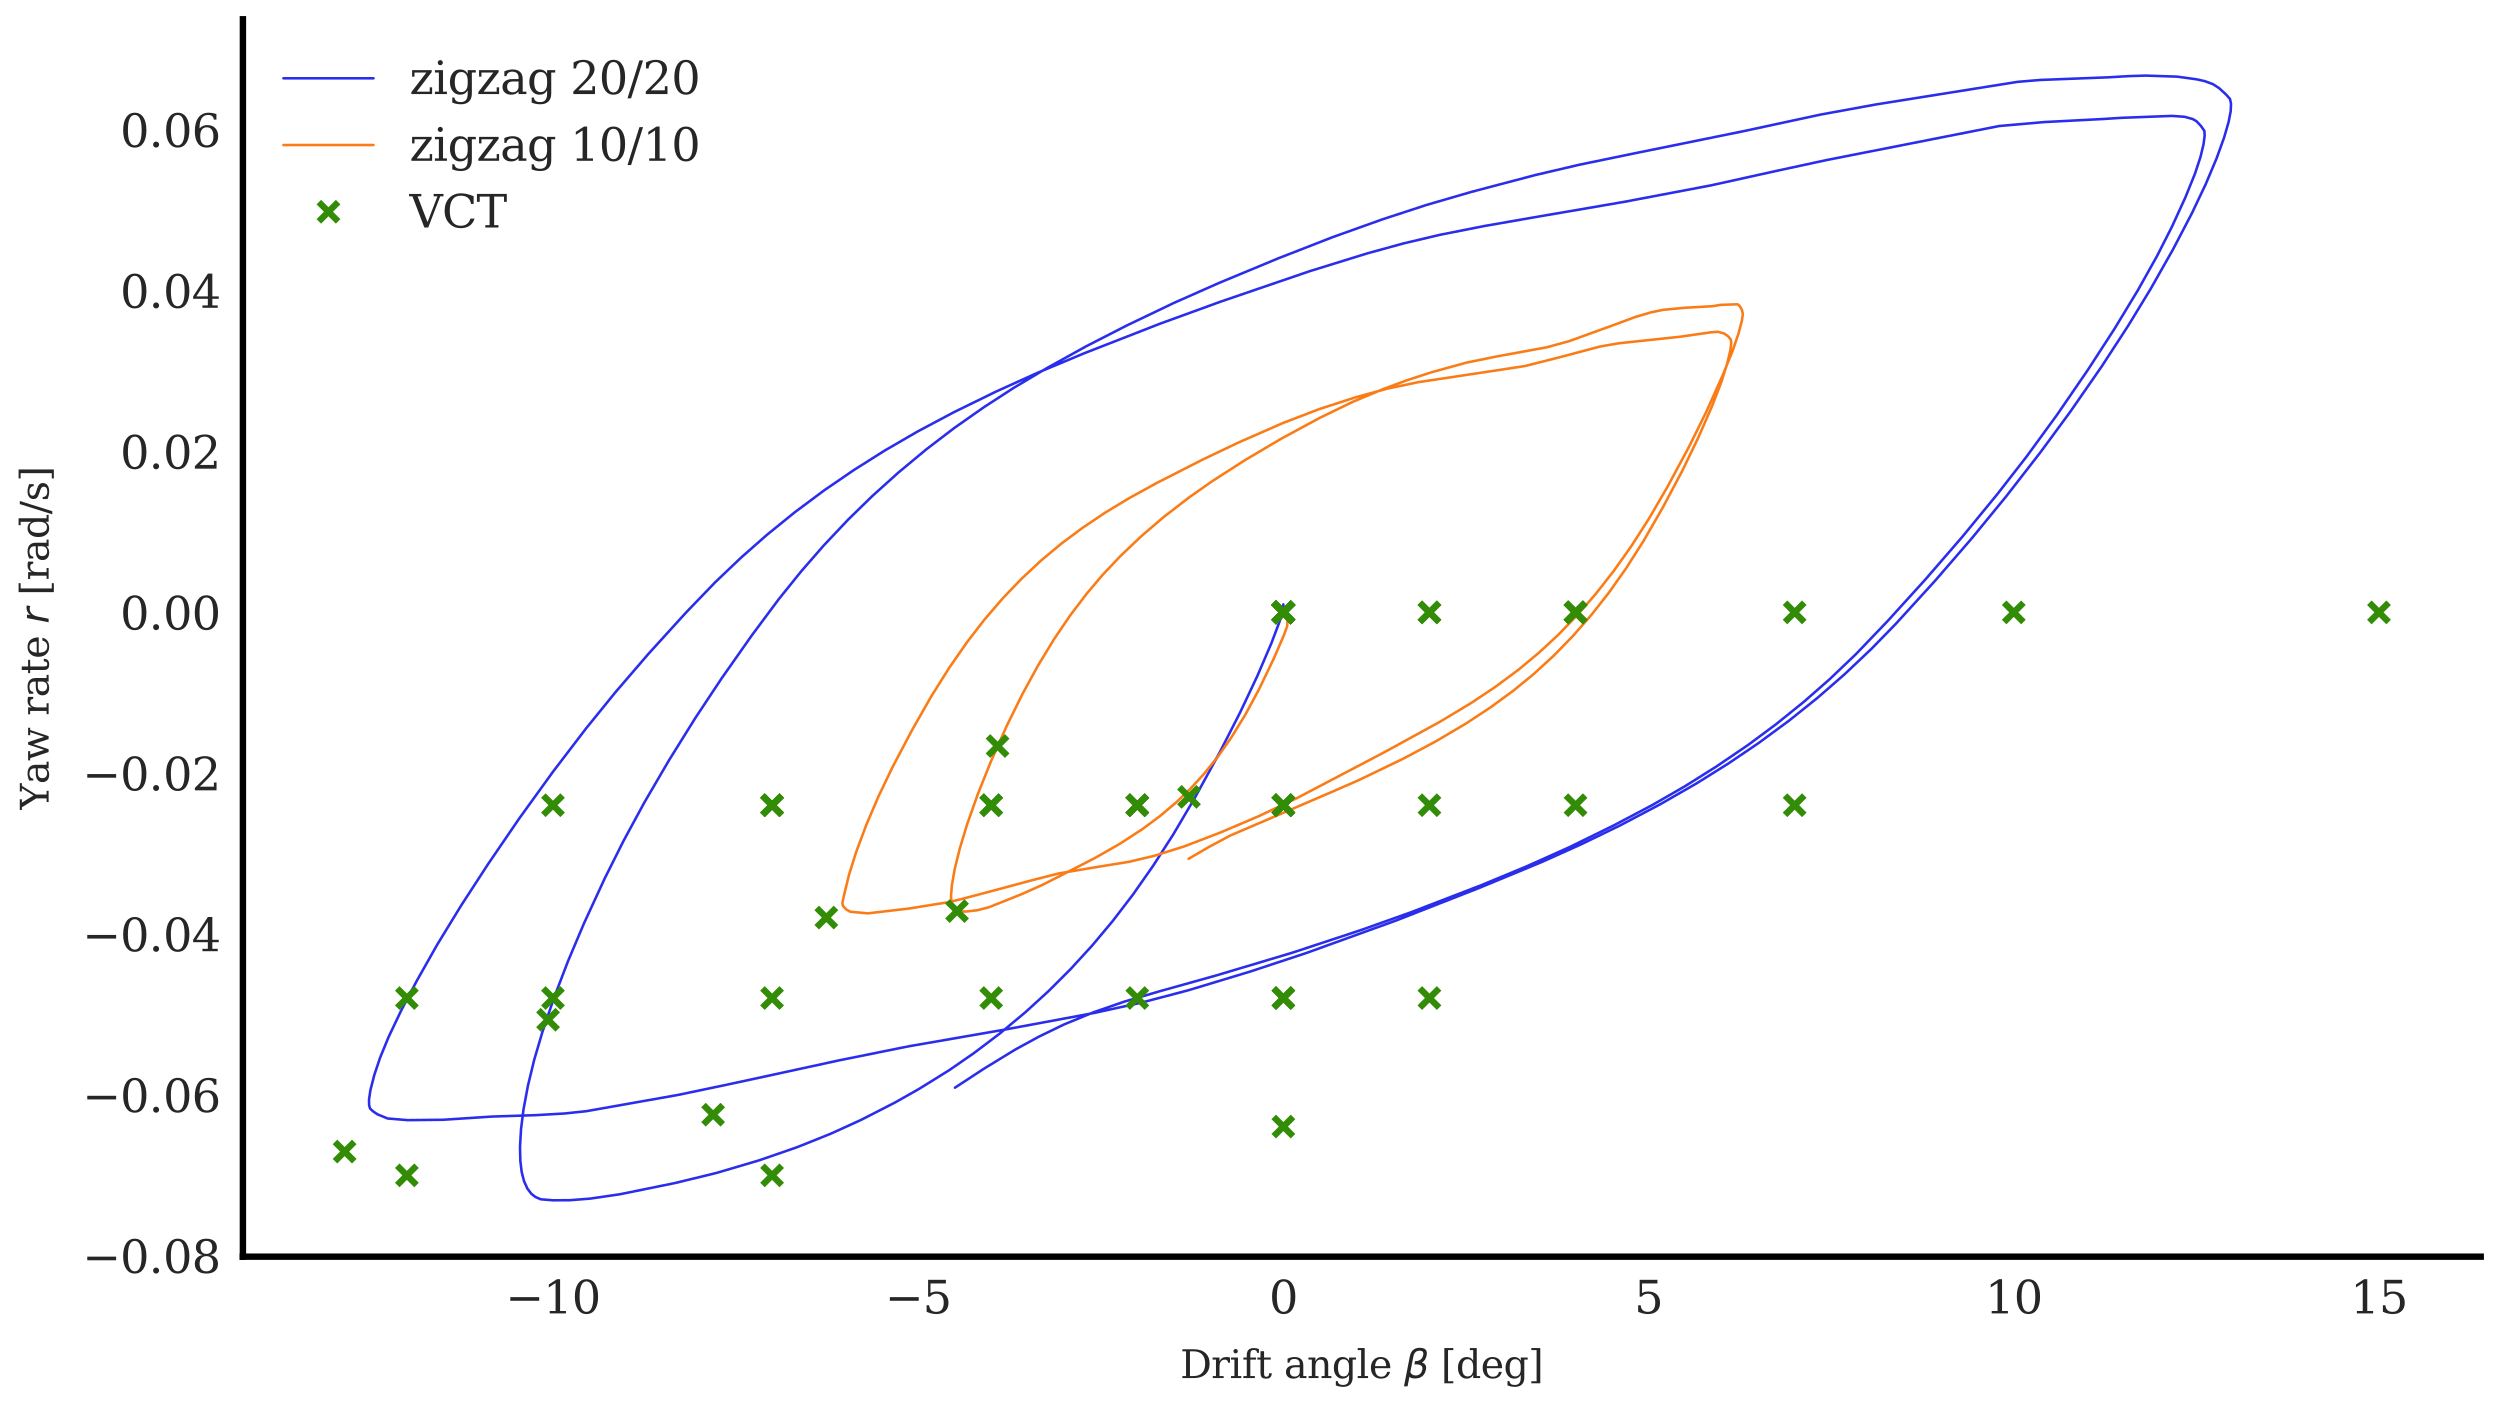 <?xml version="1.0" encoding="utf-8" standalone="no"?>
<!DOCTYPE svg PUBLIC "-//W3C//DTD SVG 1.1//EN"
  "http://www.w3.org/Graphics/SVG/1.1/DTD/svg11.dtd">
<svg xmlns:xlink="http://www.w3.org/1999/xlink" width="388.619pt" height="218.623pt" viewBox="0 0 388.619 218.623" xmlns="http://www.w3.org/2000/svg" version="1.1">
 <defs>
  <style type="text/css">*{stroke-linejoin: round; stroke-linecap: butt}</style>
 </defs>
 <g id="figure_1">
  <g id="patch_1">
   <path d="M 0 218.623 
L 388.619 218.623 
L 388.619 0 
L 0 0 
z
" style="fill: #ffffff"/>
  </g>
  <g id="axes_1">
   <g id="patch_2">
    <path d="M 37.759 195.348 
L 385.619 195.348 
L 385.619 3 
L 37.759 3 
z
" style="fill: #ffffff"/>
   </g>
   <g id="matplotlib.axis_1">
    <g id="xtick_1">
     <g id="line2d_1"/>
     <g id="text_1">
      <!-- −10 -->
      <g style="fill: #262626" transform="translate(78.569 204.167) scale(0.07 -0.07)">
       <defs>
        <path id="DejaVuSerif-2212" d="M 678 2259 
L 4684 2259 
L 4684 1753 
L 678 1753 
L 678 2259 
z
" transform="scale(0.016)"/>
        <path id="DejaVuSerif-31" d="M 909 0 
L 909 331 
L 1722 331 
L 1722 4213 
L 781 3603 
L 781 4013 
L 1919 4750 
L 2350 4750 
L 2350 331 
L 3163 331 
L 3163 0 
L 909 0 
z
" transform="scale(0.016)"/>
        <path id="DejaVuSerif-30" d="M 2034 219 
Q 2513 219 2750 744 
Q 2988 1269 2988 2328 
Q 2988 3391 2750 3916 
Q 2513 4441 2034 4441 
Q 1556 4441 1318 3916 
Q 1081 3391 1081 2328 
Q 1081 1269 1318 744 
Q 1556 219 2034 219 
z
M 2034 -91 
Q 1275 -91 848 546 
Q 422 1184 422 2328 
Q 422 3475 848 4112 
Q 1275 4750 2034 4750 
Q 2797 4750 3222 4112 
Q 3647 3475 3647 2328 
Q 3647 1184 3222 546 
Q 2797 -91 2034 -91 
z
" transform="scale(0.016)"/>
       </defs>
       <use xlink:href="#DejaVuSerif-2212"/>
       <use xlink:href="#DejaVuSerif-31" x="83.789"/>
       <use xlink:href="#DejaVuSerif-30" x="147.412"/>
      </g>
     </g>
    </g>
    <g id="xtick_2">
     <g id="line2d_2"/>
     <g id="text_2">
      <!-- −5 -->
      <g style="fill: #262626" transform="translate(137.566 204.167) scale(0.07 -0.07)">
       <defs>
        <path id="DejaVuSerif-35" d="M 3219 4666 
L 3219 4153 
L 1081 4153 
L 1081 2816 
Q 1244 2928 1461 2984 
Q 1678 3041 1947 3041 
Q 2703 3041 3140 2622 
Q 3578 2203 3578 1478 
Q 3578 738 3136 323 
Q 2694 -91 1894 -91 
Q 1572 -91 1234 -12 
Q 897 66 544 225 
L 544 1131 
L 897 1131 
Q 925 688 1179 453 
Q 1434 219 1894 219 
Q 2388 219 2653 544 
Q 2919 869 2919 1478 
Q 2919 2084 2655 2407 
Q 2391 2731 1894 2731 
Q 1613 2731 1398 2631 
Q 1184 2531 1019 2322 
L 750 2322 
L 750 4666 
L 3219 4666 
z
" transform="scale(0.016)"/>
       </defs>
       <use xlink:href="#DejaVuSerif-2212"/>
       <use xlink:href="#DejaVuSerif-35" x="83.789"/>
      </g>
     </g>
    </g>
    <g id="xtick_3">
     <g id="line2d_3"/>
     <g id="text_3">
      <!-- 0 -->
      <g style="fill: #262626" transform="translate(197.27 204.167) scale(0.07 -0.07)">
       <use xlink:href="#DejaVuSerif-30"/>
      </g>
     </g>
    </g>
    <g id="xtick_4">
     <g id="line2d_4"/>
     <g id="text_4">
      <!-- 5 -->
      <g style="fill: #262626" transform="translate(254.04 204.167) scale(0.07 -0.07)">
       <use xlink:href="#DejaVuSerif-35"/>
      </g>
     </g>
    </g>
    <g id="xtick_5">
     <g id="line2d_5"/>
     <g id="text_5">
      <!-- 10 -->
      <g style="fill: #262626" transform="translate(308.583 204.167) scale(0.07 -0.07)">
       <use xlink:href="#DejaVuSerif-31"/>
       <use xlink:href="#DejaVuSerif-30" x="63.623"/>
      </g>
     </g>
    </g>
    <g id="xtick_6">
     <g id="line2d_6"/>
     <g id="text_6">
      <!-- 15 -->
      <g style="fill: #262626" transform="translate(365.353 204.167) scale(0.07 -0.07)">
       <use xlink:href="#DejaVuSerif-31"/>
       <use xlink:href="#DejaVuSerif-35" x="63.623"/>
      </g>
     </g>
    </g>
    <g id="text_7">
     <!-- Drift angle $\beta$ [deg] -->
     <g style="fill: #262626" transform="translate(183.459 214.243) scale(0.06 -0.06)">
      <defs>
       <path id="DejaVuSerif-44" d="M 1581 331 
L 2163 331 
Q 3072 331 3558 850 
Q 4044 1369 4044 2338 
Q 4044 3306 3559 3818 
Q 3075 4331 2163 4331 
L 1581 4331 
L 1581 331 
z
M 353 0 
L 353 331 
L 947 331 
L 947 4331 
L 353 4331 
L 353 4666 
L 2209 4666 
Q 3416 4666 4089 4050 
Q 4763 3434 4763 2338 
Q 4763 1238 4088 619 
Q 3413 0 2209 0 
L 353 0 
z
" transform="scale(0.016)"/>
       <path id="DejaVuSerif-72" d="M 3059 3328 
L 3059 2497 
L 2728 2497 
Q 2713 2744 2591 2866 
Q 2469 2988 2234 2988 
Q 1809 2988 1582 2694 
Q 1356 2400 1356 1850 
L 1356 331 
L 2022 331 
L 2022 0 
L 263 0 
L 263 331 
L 781 331 
L 781 2994 
L 231 2994 
L 231 3322 
L 1356 3322 
L 1356 2731 
Q 1525 3078 1790 3245 
Q 2056 3413 2438 3413 
Q 2578 3413 2733 3391 
Q 2888 3369 3059 3328 
z
" transform="scale(0.016)"/>
       <path id="DejaVuSerif-69" d="M 622 4353 
Q 622 4497 726 4603 
Q 831 4709 978 4709 
Q 1122 4709 1226 4603 
Q 1331 4497 1331 4353 
Q 1331 4206 1228 4103 
Q 1125 4000 978 4000 
Q 831 4000 726 4103 
Q 622 4206 622 4353 
z
M 1356 331 
L 1900 331 
L 1900 0 
L 231 0 
L 231 331 
L 781 331 
L 781 2988 
L 231 2988 
L 231 3322 
L 1356 3322 
L 1356 331 
z
" transform="scale(0.016)"/>
       <path id="DejaVuSerif-66" d="M 2753 4078 
L 2450 4078 
Q 2447 4313 2317 4434 
Q 2188 4556 1941 4556 
Q 1619 4556 1487 4379 
Q 1356 4203 1356 3750 
L 1356 3322 
L 2284 3322 
L 2284 2988 
L 1356 2988 
L 1356 331 
L 2094 331 
L 2094 0 
L 231 0 
L 231 331 
L 781 331 
L 781 2988 
L 231 2988 
L 231 3322 
L 781 3322 
L 781 3738 
Q 781 4294 1070 4578 
Q 1359 4863 1919 4863 
Q 2128 4863 2337 4825 
Q 2547 4788 2753 4709 
L 2753 4078 
z
" transform="scale(0.016)"/>
       <path id="DejaVuSerif-74" d="M 691 2988 
L 184 2988 
L 184 3322 
L 691 3322 
L 691 4353 
L 1269 4353 
L 1269 3322 
L 2350 3322 
L 2350 2988 
L 1269 2988 
L 1269 878 
Q 1269 456 1350 337 
Q 1431 219 1650 219 
Q 1875 219 1978 351 
Q 2081 484 2088 781 
L 2522 781 
Q 2497 328 2275 118 
Q 2053 -91 1600 -91 
Q 1103 -91 897 129 
Q 691 350 691 878 
L 691 2988 
z
" transform="scale(0.016)"/>
       <path id="DejaVuSerif-20" transform="scale(0.016)"/>
       <path id="DejaVuSerif-61" d="M 2547 1044 
L 2547 1747 
L 1806 1747 
Q 1378 1747 1168 1562 
Q 959 1378 959 997 
Q 959 650 1171 447 
Q 1384 244 1747 244 
Q 2106 244 2326 466 
Q 2547 688 2547 1044 
z
M 3122 2075 
L 3122 331 
L 3634 331 
L 3634 0 
L 2547 0 
L 2547 359 
Q 2356 128 2106 18 
Q 1856 -91 1522 -91 
Q 969 -91 644 203 
Q 319 497 319 997 
Q 319 1513 691 1797 
Q 1063 2081 1741 2081 
L 2547 2081 
L 2547 2309 
Q 2547 2688 2317 2895 
Q 2088 3103 1672 3103 
Q 1328 3103 1125 2947 
Q 922 2791 872 2484 
L 575 2484 
L 575 3156 
Q 875 3284 1158 3348 
Q 1441 3413 1709 3413 
Q 2400 3413 2761 3070 
Q 3122 2728 3122 2075 
z
" transform="scale(0.016)"/>
       <path id="DejaVuSerif-6e" d="M 263 0 
L 263 331 
L 781 331 
L 781 2988 
L 231 2988 
L 231 3322 
L 1356 3322 
L 1356 2731 
Q 1516 3069 1770 3241 
Q 2025 3413 2363 3413 
Q 2913 3413 3172 3097 
Q 3431 2781 3431 2113 
L 3431 331 
L 3944 331 
L 3944 0 
L 2356 0 
L 2356 331 
L 2853 331 
L 2853 1931 
Q 2853 2541 2703 2767 
Q 2553 2994 2175 2994 
Q 1775 2994 1565 2701 
Q 1356 2409 1356 1850 
L 1356 331 
L 1856 331 
L 1856 0 
L 263 0 
z
" transform="scale(0.016)"/>
       <path id="DejaVuSerif-67" d="M 3359 2988 
L 3359 72 
Q 3359 -644 2965 -1033 
Q 2572 -1422 1844 -1422 
Q 1516 -1422 1216 -1362 
Q 916 -1303 641 -1184 
L 641 -488 
L 941 -488 
Q 997 -813 1206 -963 
Q 1416 -1113 1806 -1113 
Q 2313 -1113 2548 -827 
Q 2784 -541 2784 72 
L 2784 519 
Q 2616 206 2355 57 
Q 2094 -91 1709 -91 
Q 1097 -91 708 395 
Q 319 881 319 1663 
Q 319 2444 706 2928 
Q 1094 3413 1709 3413 
Q 2094 3413 2355 3264 
Q 2616 3116 2784 2803 
L 2784 3322 
L 3909 3322 
L 3909 2988 
L 3359 2988 
z
M 2784 1825 
Q 2784 2422 2554 2737 
Q 2325 3053 1888 3053 
Q 1444 3053 1217 2703 
Q 991 2353 991 1663 
Q 991 975 1217 622 
Q 1444 269 1888 269 
Q 2325 269 2554 583 
Q 2784 897 2784 1497 
L 2784 1825 
z
" transform="scale(0.016)"/>
       <path id="DejaVuSerif-6c" d="M 1313 331 
L 1856 331 
L 1856 0 
L 184 0 
L 184 331 
L 738 331 
L 738 4531 
L 184 4531 
L 184 4863 
L 1313 4863 
L 1313 331 
z
" transform="scale(0.016)"/>
       <path id="DejaVuSerif-65" d="M 3469 1600 
L 991 1600 
L 991 1575 
Q 991 903 1244 561 
Q 1497 219 1991 219 
Q 2369 219 2611 417 
Q 2853 616 2950 1006 
L 3413 1006 
Q 3275 459 2904 184 
Q 2534 -91 1931 -91 
Q 1203 -91 761 389 
Q 319 869 319 1663 
Q 319 2450 753 2931 
Q 1188 3413 1894 3413 
Q 2647 3413 3050 2948 
Q 3453 2484 3469 1600 
z
M 2791 1931 
Q 2772 2513 2545 2808 
Q 2319 3103 1894 3103 
Q 1497 3103 1269 2806 
Q 1041 2509 991 1931 
L 2791 1931 
z
" transform="scale(0.016)"/>
       <path id="DejaVuSans-Oblique-3b2" d="M 872 216 
L 572 -1331 
L -6 -1331 
L 928 3478 
Q 1206 4903 2538 4903 
Q 3888 4903 3659 3700 
Q 3503 2844 2894 2531 
Q 3713 2250 3553 1416 
Q 3272 -69 1759 -66 
Q 1097 -63 872 216 
z
M 1019 966 
Q 1259 422 1875 425 
Q 2775 425 2966 1406 
Q 3138 2288 1675 2219 
L 1778 2750 
Q 2909 2731 3106 3750 
Q 3241 4438 2509 4434 
Q 1691 4434 1503 3459 
L 1019 966 
z
" transform="scale(0.016)"/>
       <path id="DejaVuSerif-5b" d="M 550 4863 
L 2003 4863 
L 2003 4531 
L 1147 4531 
L 1147 -513 
L 2003 -513 
L 2003 -844 
L 550 -844 
L 550 4863 
z
" transform="scale(0.016)"/>
       <path id="DejaVuSerif-64" d="M 3359 331 
L 3909 331 
L 3909 0 
L 2784 0 
L 2784 519 
Q 2616 206 2355 57 
Q 2094 -91 1709 -91 
Q 1097 -91 708 395 
Q 319 881 319 1663 
Q 319 2444 706 2928 
Q 1094 3413 1709 3413 
Q 2094 3413 2355 3264 
Q 2616 3116 2784 2803 
L 2784 4531 
L 2241 4531 
L 2241 4863 
L 3359 4863 
L 3359 331 
z
M 2784 1497 
L 2784 1825 
Q 2784 2422 2554 2737 
Q 2325 3053 1888 3053 
Q 1444 3053 1217 2703 
Q 991 2353 991 1663 
Q 991 975 1217 622 
Q 1444 269 1888 269 
Q 2325 269 2554 583 
Q 2784 897 2784 1497 
z
" transform="scale(0.016)"/>
       <path id="DejaVuSerif-5d" d="M 1947 4863 
L 1947 -844 
L 494 -844 
L 494 -513 
L 1350 -513 
L 1350 4531 
L 494 4531 
L 494 4863 
L 1947 4863 
z
" transform="scale(0.016)"/>
      </defs>
      <use xlink:href="#DejaVuSerif-44" transform="translate(0 0.391)"/>
      <use xlink:href="#DejaVuSerif-72" transform="translate(80.176 0.391)"/>
      <use xlink:href="#DejaVuSerif-69" transform="translate(127.979 0.391)"/>
      <use xlink:href="#DejaVuSerif-66" transform="translate(159.961 0.391)"/>
      <use xlink:href="#DejaVuSerif-74" transform="translate(196.973 0.391)"/>
      <use xlink:href="#DejaVuSerif-20" transform="translate(237.158 0.391)"/>
      <use xlink:href="#DejaVuSerif-61" transform="translate(268.945 0.391)"/>
      <use xlink:href="#DejaVuSerif-6e" transform="translate(328.564 0.391)"/>
      <use xlink:href="#DejaVuSerif-67" transform="translate(392.969 0.391)"/>
      <use xlink:href="#DejaVuSerif-6c" transform="translate(456.982 0.391)"/>
      <use xlink:href="#DejaVuSerif-65" transform="translate(488.965 0.391)"/>
      <use xlink:href="#DejaVuSerif-20" transform="translate(548.145 0.391)"/>
      <use xlink:href="#DejaVuSans-Oblique-3b2" transform="translate(579.932 0.391)"/>
      <use xlink:href="#DejaVuSerif-20" transform="translate(643.75 0.391)"/>
      <use xlink:href="#DejaVuSerif-5b" transform="translate(675.537 0.391)"/>
      <use xlink:href="#DejaVuSerif-64" transform="translate(714.551 0.391)"/>
      <use xlink:href="#DejaVuSerif-65" transform="translate(778.564 0.391)"/>
      <use xlink:href="#DejaVuSerif-67" transform="translate(837.744 0.391)"/>
      <use xlink:href="#DejaVuSerif-5d" transform="translate(901.758 0.391)"/>
     </g>
    </g>
   </g>
   <g id="matplotlib.axis_2">
    <g id="ytick_1">
     <g id="line2d_7"/>
     <g id="text_8">
      <!-- −0.08 -->
      <g style="fill: #262626" transform="translate(12.807 197.871) scale(0.07 -0.07)">
       <defs>
        <path id="DejaVuSerif-2e" d="M 603 325 
Q 603 500 722 622 
Q 841 744 1019 744 
Q 1191 744 1312 622 
Q 1434 500 1434 325 
Q 1434 153 1312 31 
Q 1191 -91 1019 -91 
Q 841 -91 722 29 
Q 603 150 603 325 
z
" transform="scale(0.016)"/>
        <path id="DejaVuSerif-38" d="M 2981 1275 
Q 2981 1775 2732 2051 
Q 2484 2328 2034 2328 
Q 1584 2328 1336 2051 
Q 1088 1775 1088 1275 
Q 1088 772 1336 495 
Q 1584 219 2034 219 
Q 2484 219 2732 495 
Q 2981 772 2981 1275 
z
M 2853 3541 
Q 2853 3966 2637 4203 
Q 2422 4441 2034 4441 
Q 1650 4441 1433 4203 
Q 1216 3966 1216 3541 
Q 1216 3113 1433 2875 
Q 1650 2638 2034 2638 
Q 2422 2638 2637 2875 
Q 2853 3113 2853 3541 
z
M 2516 2484 
Q 3047 2413 3344 2092 
Q 3641 1772 3641 1275 
Q 3641 619 3225 264 
Q 2809 -91 2034 -91 
Q 1263 -91 845 264 
Q 428 619 428 1275 
Q 428 1772 725 2092 
Q 1022 2413 1556 2484 
Q 1084 2569 832 2842 
Q 581 3116 581 3541 
Q 581 4103 968 4426 
Q 1356 4750 2034 4750 
Q 2713 4750 3100 4426 
Q 3488 4103 3488 3541 
Q 3488 3116 3236 2842 
Q 2984 2569 2516 2484 
z
" transform="scale(0.016)"/>
       </defs>
       <use xlink:href="#DejaVuSerif-2212"/>
       <use xlink:href="#DejaVuSerif-30" x="83.789"/>
       <use xlink:href="#DejaVuSerif-2e" x="147.412"/>
       <use xlink:href="#DejaVuSerif-30" x="179.199"/>
       <use xlink:href="#DejaVuSerif-38" x="242.822"/>
      </g>
     </g>
    </g>
    <g id="ytick_2">
     <g id="line2d_8"/>
     <g id="text_9">
      <!-- −0.06 -->
      <g style="fill: #262626" transform="translate(12.807 172.867) scale(0.07 -0.07)">
       <defs>
        <path id="DejaVuSerif-36" d="M 2094 219 
Q 2534 219 2771 542 
Q 3009 866 3009 1472 
Q 3009 2078 2771 2401 
Q 2534 2725 2094 2725 
Q 1647 2725 1412 2412 
Q 1178 2100 1178 1509 
Q 1178 888 1415 553 
Q 1653 219 2094 219 
z
M 1075 2569 
Q 1288 2803 1556 2918 
Q 1825 3034 2163 3034 
Q 2859 3034 3264 2615 
Q 3669 2197 3669 1472 
Q 3669 763 3233 336 
Q 2797 -91 2069 -91 
Q 1278 -91 853 498 
Q 428 1088 428 2181 
Q 428 3406 931 4078 
Q 1434 4750 2350 4750 
Q 2597 4750 2869 4703 
Q 3141 4656 3425 4563 
L 3425 3794 
L 3072 3794 
Q 3034 4109 2831 4275 
Q 2628 4441 2284 4441 
Q 1678 4441 1381 3981 
Q 1084 3522 1075 2569 
z
" transform="scale(0.016)"/>
       </defs>
       <use xlink:href="#DejaVuSerif-2212"/>
       <use xlink:href="#DejaVuSerif-30" x="83.789"/>
       <use xlink:href="#DejaVuSerif-2e" x="147.412"/>
       <use xlink:href="#DejaVuSerif-30" x="179.199"/>
       <use xlink:href="#DejaVuSerif-36" x="242.822"/>
      </g>
     </g>
    </g>
    <g id="ytick_3">
     <g id="line2d_9"/>
     <g id="text_10">
      <!-- −0.04 -->
      <g style="fill: #262626" transform="translate(12.807 147.863) scale(0.07 -0.07)">
       <defs>
        <path id="DejaVuSerif-34" d="M 2234 1581 
L 2234 4063 
L 641 1581 
L 2234 1581 
z
M 3609 0 
L 1484 0 
L 1484 331 
L 2234 331 
L 2234 1247 
L 197 1247 
L 197 1588 
L 2241 4750 
L 2859 4750 
L 2859 1581 
L 3750 1581 
L 3750 1247 
L 2859 1247 
L 2859 331 
L 3609 331 
L 3609 0 
z
" transform="scale(0.016)"/>
       </defs>
       <use xlink:href="#DejaVuSerif-2212"/>
       <use xlink:href="#DejaVuSerif-30" x="83.789"/>
       <use xlink:href="#DejaVuSerif-2e" x="147.412"/>
       <use xlink:href="#DejaVuSerif-30" x="179.199"/>
       <use xlink:href="#DejaVuSerif-34" x="242.822"/>
      </g>
     </g>
    </g>
    <g id="ytick_4">
     <g id="line2d_10"/>
     <g id="text_11">
      <!-- −0.02 -->
      <g style="fill: #262626" transform="translate(12.807 122.858) scale(0.07 -0.07)">
       <defs>
        <path id="DejaVuSerif-32" d="M 819 3553 
L 469 3553 
L 469 4384 
Q 803 4563 1142 4656 
Q 1481 4750 1806 4750 
Q 2534 4750 2956 4397 
Q 3378 4044 3378 3438 
Q 3378 2753 2422 1800 
Q 2347 1728 2309 1691 
L 1131 513 
L 3078 513 
L 3078 1088 
L 3444 1088 
L 3444 0 
L 434 0 
L 434 341 
L 1850 1753 
Q 2319 2222 2519 2614 
Q 2719 3006 2719 3438 
Q 2719 3909 2473 4175 
Q 2228 4441 1797 4441 
Q 1350 4441 1106 4219 
Q 863 3997 819 3553 
z
" transform="scale(0.016)"/>
       </defs>
       <use xlink:href="#DejaVuSerif-2212"/>
       <use xlink:href="#DejaVuSerif-30" x="83.789"/>
       <use xlink:href="#DejaVuSerif-2e" x="147.412"/>
       <use xlink:href="#DejaVuSerif-30" x="179.199"/>
       <use xlink:href="#DejaVuSerif-32" x="242.822"/>
      </g>
     </g>
    </g>
    <g id="ytick_5">
     <g id="line2d_11"/>
     <g id="text_12">
      <!-- 0.00 -->
      <g style="fill: #262626" transform="translate(18.673 97.854) scale(0.07 -0.07)">
       <use xlink:href="#DejaVuSerif-30"/>
       <use xlink:href="#DejaVuSerif-2e" x="63.623"/>
       <use xlink:href="#DejaVuSerif-30" x="95.41"/>
       <use xlink:href="#DejaVuSerif-30" x="159.033"/>
      </g>
     </g>
    </g>
    <g id="ytick_6">
     <g id="line2d_12"/>
     <g id="text_13">
      <!-- 0.02 -->
      <g style="fill: #262626" transform="translate(18.673 72.85) scale(0.07 -0.07)">
       <use xlink:href="#DejaVuSerif-30"/>
       <use xlink:href="#DejaVuSerif-2e" x="63.623"/>
       <use xlink:href="#DejaVuSerif-30" x="95.41"/>
       <use xlink:href="#DejaVuSerif-32" x="159.033"/>
      </g>
     </g>
    </g>
    <g id="ytick_7">
     <g id="line2d_13"/>
     <g id="text_14">
      <!-- 0.04 -->
      <g style="fill: #262626" transform="translate(18.673 47.846) scale(0.07 -0.07)">
       <use xlink:href="#DejaVuSerif-30"/>
       <use xlink:href="#DejaVuSerif-2e" x="63.623"/>
       <use xlink:href="#DejaVuSerif-30" x="95.41"/>
       <use xlink:href="#DejaVuSerif-34" x="159.033"/>
      </g>
     </g>
    </g>
    <g id="ytick_8">
     <g id="line2d_14"/>
     <g id="text_15">
      <!-- 0.06 -->
      <g style="fill: #262626" transform="translate(18.673 22.841) scale(0.07 -0.07)">
       <use xlink:href="#DejaVuSerif-30"/>
       <use xlink:href="#DejaVuSerif-2e" x="63.623"/>
       <use xlink:href="#DejaVuSerif-30" x="95.41"/>
       <use xlink:href="#DejaVuSerif-36" x="159.033"/>
      </g>
     </g>
    </g>
    <g id="text_16">
     <!-- Yaw rate $r$ [rad/s] -->
     <g style="fill: #262626" transform="translate(7.559 125.844) rotate(-90) scale(0.06 -0.06)">
      <defs>
       <path id="DejaVuSerif-59" d="M 1209 0 
L 1209 331 
L 1806 331 
L 1806 2009 
L 366 4331 
L -72 4331 
L -72 4666 
L 1663 4666 
L 1663 4331 
L 1119 4331 
L 2284 2444 
L 3450 4331 
L 2925 4331 
L 2925 4666 
L 4281 4666 
L 4281 4331 
L 3841 4331 
L 2438 2069 
L 2438 331 
L 3034 331 
L 3034 0 
L 1209 0 
z
" transform="scale(0.016)"/>
       <path id="DejaVuSerif-77" d="M 3072 3322 
L 3922 728 
L 4672 2988 
L 4191 2988 
L 4191 3322 
L 5394 3322 
L 5394 2988 
L 5025 2988 
L 4038 0 
L 3559 0 
L 2741 2484 
L 1919 0 
L 1459 0 
L 475 2988 
L 103 2988 
L 103 3322 
L 1606 3322 
L 1606 2988 
L 1069 2988 
L 1813 728 
L 2669 3322 
L 3072 3322 
z
" transform="scale(0.016)"/>
       <path id="DejaVuSans-Oblique-72" d="M 2853 2969 
Q 2766 3016 2653 3041 
Q 2541 3066 2413 3066 
Q 1953 3066 1609 2717 
Q 1266 2369 1153 1784 
L 800 0 
L 225 0 
L 909 3500 
L 1484 3500 
L 1375 2956 
Q 1603 3259 1920 3421 
Q 2238 3584 2597 3584 
Q 2691 3584 2781 3573 
Q 2872 3563 2963 3538 
L 2853 2969 
z
" transform="scale(0.016)"/>
       <path id="DejaVuSerif-2f" d="M 1656 4666 
L 2156 4666 
L 500 -594 
L 0 -594 
L 1656 4666 
z
" transform="scale(0.016)"/>
       <path id="DejaVuSerif-73" d="M 359 184 
L 359 959 
L 691 959 
Q 703 588 923 403 
Q 1144 219 1575 219 
Q 1963 219 2166 364 
Q 2369 509 2369 788 
Q 2369 1006 2220 1140 
Q 2072 1275 1594 1428 
L 1178 1569 
Q 750 1706 558 1912 
Q 366 2119 366 2438 
Q 366 2894 700 3153 
Q 1034 3413 1625 3413 
Q 1888 3413 2178 3344 
Q 2469 3275 2778 3144 
L 2778 2419 
L 2447 2419 
Q 2434 2741 2221 2922 
Q 2009 3103 1644 3103 
Q 1281 3103 1095 2975 
Q 909 2847 909 2591 
Q 909 2381 1050 2254 
Q 1191 2128 1613 1997 
L 2069 1856 
Q 2541 1709 2748 1489 
Q 2956 1269 2956 922 
Q 2956 450 2595 179 
Q 2234 -91 1600 -91 
Q 1278 -91 972 -22 
Q 666 47 359 184 
z
" transform="scale(0.016)"/>
      </defs>
      <use xlink:href="#DejaVuSerif-59" transform="translate(0 0.016)"/>
      <use xlink:href="#DejaVuSerif-61" transform="translate(66.016 0.016)"/>
      <use xlink:href="#DejaVuSerif-77" transform="translate(125.635 0.016)"/>
      <use xlink:href="#DejaVuSerif-20" transform="translate(211.23 0.016)"/>
      <use xlink:href="#DejaVuSerif-72" transform="translate(243.018 0.016)"/>
      <use xlink:href="#DejaVuSerif-61" transform="translate(290.82 0.016)"/>
      <use xlink:href="#DejaVuSerif-74" transform="translate(350.439 0.016)"/>
      <use xlink:href="#DejaVuSerif-65" transform="translate(390.625 0.016)"/>
      <use xlink:href="#DejaVuSerif-20" transform="translate(449.805 0.016)"/>
      <use xlink:href="#DejaVuSans-Oblique-72" transform="translate(481.592 0.016)"/>
      <use xlink:href="#DejaVuSerif-20" transform="translate(522.705 0.016)"/>
      <use xlink:href="#DejaVuSerif-5b" transform="translate(554.492 0.016)"/>
      <use xlink:href="#DejaVuSerif-72" transform="translate(593.506 0.016)"/>
      <use xlink:href="#DejaVuSerif-61" transform="translate(641.309 0.016)"/>
      <use xlink:href="#DejaVuSerif-64" transform="translate(700.928 0.016)"/>
      <use xlink:href="#DejaVuSerif-2f" transform="translate(764.941 0.016)"/>
      <use xlink:href="#DejaVuSerif-73" transform="translate(798.633 0.016)"/>
      <use xlink:href="#DejaVuSerif-5d" transform="translate(849.951 0.016)"/>
     </g>
    </g>
   </g>
   <g id="line2d_15">
    <path d="M 199.496 95.195 
L 199.495 93.949 
L 199.391 95.024 
L 198.925 96.57 
L 197.64 99.972 
L 195.448 105.083 
L 192.794 110.706 
L 189.61 116.938 
L 185.775 123.946 
L 182.405 129.671 
L 179.247 134.589 
L 176.1 139.077 
L 172.945 143.196 
L 169.78 146.976 
L 166.398 150.668 
L 163.002 154.056 
L 159.405 157.341 
L 155.407 160.666 
L 151.449 163.661 
L 147.538 166.367 
L 142.885 169.255 
L 139.136 171.378 
L 133.936 174.046 
L 129.205 176.205 
L 123.884 178.338 
L 117.95 180.388 
L 111.338 182.34 
L 104.938 183.897 
L 96.356 185.647 
L 91.759 186.32 
L 88.562 186.572 
L 85.959 186.582 
L 84.054 186.426 
L 83.229 186.064 
L 82.598 185.57 
L 81.991 184.783 
L 81.461 183.615 
L 81.093 182.177 
L 80.886 180.46 
L 80.833 178.274 
L 80.992 175.529 
L 81.375 172.469 
L 82.064 168.775 
L 83.038 164.754 
L 84.309 160.441 
L 86.126 155.084 
L 88.288 149.429 
L 90.788 143.516 
L 94.017 136.518 
L 96.959 130.65 
L 100.198 124.683 
L 103.995 118.18 
L 108.095 111.598 
L 112.179 105.441 
L 116.867 98.77 
L 121.078 93.112 
L 124.583 88.765 
L 128.07 84.766 
L 131.859 80.757 
L 135.612 77.094 
L 139.67 73.441 
L 144.041 69.813 
L 148.373 66.505 
L 152.987 63.271 
L 157.571 60.298 
L 162.742 57.214 
L 168.817 53.844 
L 175.102 50.621 
L 182.475 47.09 
L 189.582 43.945 
L 198.69 40.163 
L 207.114 36.88 
L 214.868 34.106 
L 221.75 31.857 
L 228.72 29.831 
L 238.586 27.228 
L 245.465 25.616 
L 254.439 23.763 
L 271.146 20.366 
L 283.074 17.798 
L 291.683 16.224 
L 313.653 12.72 
L 317.173 12.428 
L 327.817 12.015 
L 330.852 11.835 
L 333.475 11.751 
L 338.44 11.914 
L 341.481 12.333 
L 342.704 12.608 
L 343.989 13.075 
L 344.973 13.714 
L 346.045 14.705 
L 346.656 15.398 
L 346.805 16.122 
L 346.756 17.285 
L 346.434 18.953 
L 345.717 21.425 
L 344.558 24.626 
L 342.872 28.631 
L 340.724 33.152 
L 337.791 38.765 
L 334.341 44.857 
L 330.844 50.598 
L 326.7 56.966 
L 321.865 63.94 
L 317.189 70.296 
L 311.854 77.161 
L 306.488 83.705 
L 300.794 90.288 
L 294.728 96.942 
L 290.875 100.894 
L 286.678 104.866 
L 282.538 108.468 
L 278.086 112.036 
L 273.338 115.526 
L 268.649 118.7 
L 263.662 121.815 
L 258.068 125.028 
L 251.894 128.284 
L 245.838 131.223 
L 239.545 134.052 
L 229.924 138.032 
L 217.048 143.083 
L 203.073 148.14 
L 194.319 151.033 
L 184.649 153.955 
L 177.507 155.833 
L 170.237 157.432 
L 156.15 160.057 
L 141.334 162.63 
L 130.278 164.862 
L 120.85 166.916 
L 112.411 168.736 
L 105.401 170.203 
L 91.144 172.732 
L 87.744 173.091 
L 83.291 173.348 
L 76.504 173.565 
L 68.913 174.064 
L 63.377 174.123 
L 60.257 173.867 
L 58.687 173.224 
L 57.962 172.732 
L 57.523 172.314 
L 57.376 171.785 
L 57.364 170.916 
L 57.576 169.474 
L 58.179 167.119 
L 59.097 164.382 
L 60.406 161.2 
L 62.372 157.06 
L 64.789 152.463 
L 67.985 146.807 
L 71.708 140.721 
L 75.88 134.306 
L 80.72 127.221 
L 86 119.911 
L 91.109 113.226 
L 95.633 107.646 
L 100.794 101.646 
L 106.624 95.234 
L 111.151 90.535 
L 115.238 86.639 
L 119.255 83.11 
L 123.579 79.602 
L 128.194 76.169 
L 132.732 73.066 
L 137.544 70.03 
L 142.625 67.083 
L 148.272 64.081 
L 154.772 60.898 
L 161.138 58.014 
L 168.559 54.906 
L 180.461 50.264 
L 189.739 46.892 
L 203.612 42.147 
L 212.615 39.365 
L 218.167 37.84 
L 223.912 36.484 
L 230.739 35.133 
L 239.404 33.621 
L 252.447 31.381 
L 265.95 28.818 
L 276.372 26.515 
L 283.828 24.904 
L 310.784 19.588 
L 317.787 18.974 
L 327.045 18.492 
L 329.743 18.317 
L 337.632 18.017 
L 339.591 18.156 
L 340.851 18.507 
L 341.437 18.844 
L 342.113 19.557 
L 342.665 20.344 
L 342.709 21.063 
L 342.534 22.433 
L 342.047 24.446 
L 341.215 26.966 
L 339.726 30.651 
L 337.635 35.22 
L 335.307 39.796 
L 332.338 45.1 
L 328.691 51.116 
L 324.569 57.477 
L 319.763 64.479 
L 315.045 70.952 
L 310.52 76.768 
L 305.047 83.433 
L 299.212 90.172 
L 293.417 96.55 
L 288.537 101.646 
L 284.447 105.549 
L 280.41 109.089 
L 276.057 112.599 
L 271.759 115.786 
L 266.84 119.132 
L 261.987 122.179 
L 256.875 125.126 
L 250.872 128.298 
L 244.038 131.653 
L 237.372 134.647 
L 230.256 137.599 
L 219.21 141.855 
L 211.589 144.563 
L 200.895 148.093 
L 189.106 151.618 
L 180.357 154.063 
L 174.841 155.679 
L 170.027 157.34 
L 165.408 159.247 
L 161.426 161.181 
L 157.846 163.136 
L 152.945 166.131 
L 148.447 169.077 
L 148.447 169.077 
" clip-path="url(#p6f29a1b2e8)" style="fill: none; stroke: #2a2eec; stroke-width: 0.4; stroke-linecap: round"/>
   </g>
   <g id="line2d_16">
    <path d="M 199.496 95.195 
L 199.985 95.954 
L 200.135 96.595 
L 200.086 97.346 
L 199.563 98.781 
L 198.016 102.355 
L 195.688 107.199 
L 193.565 111.124 
L 191.385 114.672 
L 189.305 117.633 
L 187.199 120.254 
L 185.069 122.583 
L 182.834 124.728 
L 180.317 126.855 
L 177.556 128.906 
L 173.996 131.212 
L 170.187 133.385 
L 162.238 137.459 
L 158.835 138.986 
L 153.739 141.024 
L 151.898 141.5 
L 150.095 141.702 
L 149.073 141.633 
L 148.35 141.414 
L 148.079 141.026 
L 147.906 140.419 
L 147.832 139.365 
L 147.956 137.683 
L 148.39 135.17 
L 149.199 131.887 
L 150.363 128.057 
L 151.998 123.443 
L 154.046 118.34 
L 156.5 112.83 
L 158.931 107.896 
L 161.327 103.509 
L 163.863 99.334 
L 166.381 95.63 
L 168.89 92.327 
L 171.396 89.366 
L 174.199 86.401 
L 177.433 83.327 
L 180.946 80.325 
L 184.881 77.291 
L 188.465 74.778 
L 193.57 71.5 
L 199.131 68.214 
L 205.084 64.99 
L 210.361 62.429 
L 215.073 60.456 
L 218.671 59.125 
L 222.539 57.862 
L 227.954 56.371 
L 232.589 55.422 
L 240.384 53.998 
L 243.892 53.043 
L 250.755 50.553 
L 254.227 49.267 
L 256.651 48.551 
L 258.575 48.157 
L 262.114 47.826 
L 266.202 47.602 
L 267.423 47.396 
L 270.096 47.301 
L 270.44 47.574 
L 270.79 48.213 
L 270.92 48.778 
L 270.788 49.779 
L 270.272 51.762 
L 269.342 54.499 
L 267.775 58.369 
L 265.206 64.084 
L 262.54 69.471 
L 259.179 75.721 
L 256.23 80.778 
L 253.519 84.992 
L 250.851 88.752 
L 248.031 92.349 
L 245.247 95.549 
L 242.135 98.767 
L 239.248 101.443 
L 236.035 104.111 
L 232.365 106.831 
L 228.605 109.331 
L 223.771 112.23 
L 215.029 117.018 
L 201.659 124.034 
L 195.708 126.854 
L 189.699 129.415 
L 184.12 131.558 
L 179.372 133.051 
L 175.536 133.958 
L 170.852 134.717 
L 164.606 135.764 
L 160.458 136.822 
L 154.421 138.445 
L 149.675 139.702 
L 147.48 140.232 
L 141.296 141.23 
L 139.605 141.427 
L 134.927 141.977 
L 132.195 141.732 
L 131.555 141.387 
L 131.031 140.814 
L 130.941 140.429 
L 131.143 139.402 
L 131.975 135.986 
L 133.078 132.471 
L 134.692 128.153 
L 136.586 123.736 
L 138.773 119.181 
L 141.703 113.624 
L 144.74 108.286 
L 147.55 103.812 
L 150.309 99.844 
L 153.034 96.31 
L 155.899 92.983 
L 158.732 90.028 
L 161.861 87.103 
L 164.962 84.521 
L 168.174 82.122 
L 171.826 79.667 
L 175.432 77.49 
L 179.743 75.114 
L 186.966 71.43 
L 192.551 68.776 
L 199.392 65.772 
L 205.081 63.592 
L 210.772 61.745 
L 215.679 60.409 
L 220.597 59.383 
L 224.965 58.732 
L 237.055 56.9 
L 242.41 55.545 
L 248.714 53.87 
L 251.538 53.374 
L 261.239 52.337 
L 266.028 51.646 
L 267.048 51.581 
L 268.009 51.835 
L 268.604 52.253 
L 269.056 52.781 
L 269.118 53.277 
L 268.99 54.402 
L 268.501 56.482 
L 267.545 59.479 
L 266.115 63.175 
L 263.989 68.039 
L 261.467 73.262 
L 258.427 78.982 
L 255.474 84.102 
L 252.755 88.368 
L 250.074 92.157 
L 247.418 95.533 
L 244.446 98.926 
L 241.517 101.928 
L 238.441 104.748 
L 235.24 107.367 
L 231.749 109.924 
L 227.84 112.496 
L 223.214 115.229 
L 218.104 117.951 
L 211.091 121.326 
L 206.745 123.226 
L 191.192 129.904 
L 187.979 131.625 
L 184.765 133.5 
L 184.765 133.5 
" clip-path="url(#p6f29a1b2e8)" style="fill: none; stroke: #fa7c17; stroke-width: 0.4; stroke-linecap: round"/>
   </g>
   <g id="line2d_17">
    <defs>
     <path id="m0fa8ddb9cd" d="M -1.5 1.5 
L 1.5 -1.5 
M -1.5 -1.5 
L 1.5 1.5 
" style="stroke: #328c06"/>
    </defs>
    <g clip-path="url(#p6f29a1b2e8)">
     <use xlink:href="#m0fa8ddb9cd" x="199.496" y="175.123" style="fill: #328c06; stroke: #328c06"/>
     <use xlink:href="#m0fa8ddb9cd" x="199.496" y="155.141" style="fill: #328c06; stroke: #328c06"/>
     <use xlink:href="#m0fa8ddb9cd" x="199.496" y="125.168" style="fill: #328c06; stroke: #328c06"/>
     <use xlink:href="#m0fa8ddb9cd" x="63.248" y="182.707" style="fill: #328c06; stroke: #328c06"/>
     <use xlink:href="#m0fa8ddb9cd" x="120.018" y="182.707" style="fill: #328c06; stroke: #328c06"/>
     <use xlink:href="#m0fa8ddb9cd" x="63.248" y="155.141" style="fill: #328c06; stroke: #328c06"/>
     <use xlink:href="#m0fa8ddb9cd" x="120.018" y="155.141" style="fill: #328c06; stroke: #328c06"/>
     <use xlink:href="#m0fa8ddb9cd" x="120.018" y="125.168" style="fill: #328c06; stroke: #328c06"/>
     <use xlink:href="#m0fa8ddb9cd" x="222.204" y="155.141" style="fill: #328c06; stroke: #328c06"/>
     <use xlink:href="#m0fa8ddb9cd" x="222.204" y="125.168" style="fill: #328c06; stroke: #328c06"/>
     <use xlink:href="#m0fa8ddb9cd" x="244.913" y="125.168" style="fill: #328c06; stroke: #328c06"/>
     <use xlink:href="#m0fa8ddb9cd" x="278.975" y="125.168" style="fill: #328c06; stroke: #328c06"/>
     <use xlink:href="#m0fa8ddb9cd" x="85.956" y="155.141" style="fill: #328c06; stroke: #328c06"/>
     <use xlink:href="#m0fa8ddb9cd" x="176.788" y="155.141" style="fill: #328c06; stroke: #328c06"/>
     <use xlink:href="#m0fa8ddb9cd" x="154.08" y="155.141" style="fill: #328c06; stroke: #328c06"/>
     <use xlink:href="#m0fa8ddb9cd" x="85.956" y="125.168" style="fill: #328c06; stroke: #328c06"/>
     <use xlink:href="#m0fa8ddb9cd" x="176.788" y="125.168" style="fill: #328c06; stroke: #328c06"/>
     <use xlink:href="#m0fa8ddb9cd" x="154.08" y="125.168" style="fill: #328c06; stroke: #328c06"/>
     <use xlink:href="#m0fa8ddb9cd" x="176.788" y="125.168" style="fill: #328c06; stroke: #328c06"/>
     <use xlink:href="#m0fa8ddb9cd" x="176.788" y="125.168" style="fill: #328c06; stroke: #328c06"/>
     <use xlink:href="#m0fa8ddb9cd" x="154.08" y="125.168" style="fill: #328c06; stroke: #328c06"/>
     <use xlink:href="#m0fa8ddb9cd" x="120.018" y="125.168" style="fill: #328c06; stroke: #328c06"/>
     <use xlink:href="#m0fa8ddb9cd" x="120.018" y="125.168" style="fill: #328c06; stroke: #328c06"/>
     <use xlink:href="#m0fa8ddb9cd" x="199.496" y="155.141" style="fill: #328c06; stroke: #328c06"/>
     <use xlink:href="#m0fa8ddb9cd" x="199.496" y="125.168" style="fill: #328c06; stroke: #328c06"/>
     <use xlink:href="#m0fa8ddb9cd" x="199.496" y="125.168" style="fill: #328c06; stroke: #328c06"/>
     <use xlink:href="#m0fa8ddb9cd" x="199.496" y="125.168" style="fill: #328c06; stroke: #328c06"/>
     <use xlink:href="#m0fa8ddb9cd" x="278.975" y="95.195" style="fill: #328c06; stroke: #328c06"/>
     <use xlink:href="#m0fa8ddb9cd" x="313.037" y="95.195" style="fill: #328c06; stroke: #328c06"/>
     <use xlink:href="#m0fa8ddb9cd" x="369.807" y="95.195" style="fill: #328c06; stroke: #328c06"/>
     <use xlink:href="#m0fa8ddb9cd" x="222.204" y="95.195" style="fill: #328c06; stroke: #328c06"/>
     <use xlink:href="#m0fa8ddb9cd" x="244.913" y="95.195" style="fill: #328c06; stroke: #328c06"/>
     <use xlink:href="#m0fa8ddb9cd" x="222.204" y="95.195" style="fill: #328c06; stroke: #328c06"/>
     <use xlink:href="#m0fa8ddb9cd" x="244.913" y="95.195" style="fill: #328c06; stroke: #328c06"/>
     <use xlink:href="#m0fa8ddb9cd" x="244.913" y="95.195" style="fill: #328c06; stroke: #328c06"/>
     <use xlink:href="#m0fa8ddb9cd" x="244.913" y="95.195" style="fill: #328c06; stroke: #328c06"/>
     <use xlink:href="#m0fa8ddb9cd" x="199.496" y="95.195" style="fill: #328c06; stroke: #328c06"/>
     <use xlink:href="#m0fa8ddb9cd" x="199.496" y="95.195" style="fill: #328c06; stroke: #328c06"/>
     <use xlink:href="#m0fa8ddb9cd" x="199.496" y="95.195" style="fill: #328c06; stroke: #328c06"/>
     <use xlink:href="#m0fa8ddb9cd" x="199.496" y="95.195" style="fill: #328c06; stroke: #328c06"/>
     <use xlink:href="#m0fa8ddb9cd" x="199.496" y="95.195" style="fill: #328c06; stroke: #328c06"/>
     <use xlink:href="#m0fa8ddb9cd" x="199.496" y="95.195" style="fill: #328c06; stroke: #328c06"/>
     <use xlink:href="#m0fa8ddb9cd" x="199.496" y="95.195" style="fill: #328c06; stroke: #328c06"/>
     <use xlink:href="#m0fa8ddb9cd" x="199.496" y="95.195" style="fill: #328c06; stroke: #328c06"/>
     <use xlink:href="#m0fa8ddb9cd" x="199.496" y="95.195" style="fill: #328c06; stroke: #328c06"/>
     <use xlink:href="#m0fa8ddb9cd" x="199.496" y="95.195" style="fill: #328c06; stroke: #328c06"/>
     <use xlink:href="#m0fa8ddb9cd" x="110.849" y="173.278" style="fill: #328c06; stroke: #328c06"/>
     <use xlink:href="#m0fa8ddb9cd" x="85.193" y="158.522" style="fill: #328c06; stroke: #328c06"/>
     <use xlink:href="#m0fa8ddb9cd" x="128.451" y="142.634" style="fill: #328c06; stroke: #328c06"/>
     <use xlink:href="#m0fa8ddb9cd" x="155.069" y="115.968" style="fill: #328c06; stroke: #328c06"/>
     <use xlink:href="#m0fa8ddb9cd" x="148.769" y="141.625" style="fill: #328c06; stroke: #328c06"/>
     <use xlink:href="#m0fa8ddb9cd" x="184.828" y="123.872" style="fill: #328c06; stroke: #328c06"/>
     <use xlink:href="#m0fa8ddb9cd" x="53.571" y="179.008" style="fill: #328c06; stroke: #328c06"/>
     <use xlink:href="#m0fa8ddb9cd" x="199.496" y="95.195" style="fill: #328c06; stroke: #328c06"/>
     <use xlink:href="#m0fa8ddb9cd" x="199.496" y="95.195" style="fill: #328c06; stroke: #328c06"/>
     <use xlink:href="#m0fa8ddb9cd" x="199.496" y="95.195" style="fill: #328c06; stroke: #328c06"/>
     <use xlink:href="#m0fa8ddb9cd" x="199.496" y="95.195" style="fill: #328c06; stroke: #328c06"/>
     <use xlink:href="#m0fa8ddb9cd" x="199.496" y="95.195" style="fill: #328c06; stroke: #328c06"/>
    </g>
   </g>
   <g id="patch_3">
    <path d="M 37.759 195.348 
L 37.759 3 
" style="fill: none; stroke: #000000; stroke-linejoin: miter; stroke-linecap: square"/>
   </g>
   <g id="patch_4">
    <path d="M 37.759 195.348 
L 385.619 195.348 
" style="fill: none; stroke: #000000; stroke-linejoin: miter; stroke-linecap: square"/>
   </g>
   <g id="legend_1">
    <g id="line2d_18">
     <path d="M 44.059 12.169 
L 51.059 12.169 
L 58.059 12.169 
" style="fill: none; stroke: #2a2eec; stroke-width: 0.4; stroke-linecap: round"/>
    </g>
    <g id="text_17">
     <!-- zigzag 20/20 -->
     <g style="fill: #262626" transform="translate(63.659 14.619) scale(0.07 -0.07)">
      <defs>
       <path id="DejaVuSerif-7a" d="M 256 0 
L 256 269 
L 2338 2988 
L 691 2988 
L 691 2413 
L 359 2413 
L 359 3322 
L 3078 3322 
L 3078 3053 
L 997 331 
L 2803 331 
L 2803 934 
L 3138 934 
L 3138 0 
L 256 0 
z
" transform="scale(0.016)"/>
      </defs>
      <use xlink:href="#DejaVuSerif-7a"/>
      <use xlink:href="#DejaVuSerif-69" x="52.686"/>
      <use xlink:href="#DejaVuSerif-67" x="84.668"/>
      <use xlink:href="#DejaVuSerif-7a" x="148.682"/>
      <use xlink:href="#DejaVuSerif-61" x="201.367"/>
      <use xlink:href="#DejaVuSerif-67" x="260.986"/>
      <use xlink:href="#DejaVuSerif-20" x="325"/>
      <use xlink:href="#DejaVuSerif-32" x="356.787"/>
      <use xlink:href="#DejaVuSerif-30" x="420.41"/>
      <use xlink:href="#DejaVuSerif-2f" x="484.033"/>
      <use xlink:href="#DejaVuSerif-32" x="517.725"/>
      <use xlink:href="#DejaVuSerif-30" x="581.348"/>
     </g>
    </g>
    <g id="line2d_19">
     <path d="M 44.059 22.543 
L 51.059 22.543 
L 58.059 22.543 
" style="fill: none; stroke: #fa7c17; stroke-width: 0.4; stroke-linecap: round"/>
    </g>
    <g id="text_18">
     <!-- zigzag 10/10 -->
     <g style="fill: #262626" transform="translate(63.659 24.993) scale(0.07 -0.07)">
      <use xlink:href="#DejaVuSerif-7a"/>
      <use xlink:href="#DejaVuSerif-69" x="52.686"/>
      <use xlink:href="#DejaVuSerif-67" x="84.668"/>
      <use xlink:href="#DejaVuSerif-7a" x="148.682"/>
      <use xlink:href="#DejaVuSerif-61" x="201.367"/>
      <use xlink:href="#DejaVuSerif-67" x="260.986"/>
      <use xlink:href="#DejaVuSerif-20" x="325"/>
      <use xlink:href="#DejaVuSerif-31" x="356.787"/>
      <use xlink:href="#DejaVuSerif-30" x="420.41"/>
      <use xlink:href="#DejaVuSerif-2f" x="484.033"/>
      <use xlink:href="#DejaVuSerif-31" x="517.725"/>
      <use xlink:href="#DejaVuSerif-30" x="581.348"/>
     </g>
    </g>
    <g id="line2d_20">
     <g>
      <use xlink:href="#m0fa8ddb9cd" x="51.059" y="32.918" style="fill: #328c06; stroke: #328c06"/>
     </g>
    </g>
    <g id="text_19">
     <!-- VCT -->
     <g style="fill: #262626" transform="translate(63.659 35.368) scale(0.07 -0.07)">
      <defs>
       <path id="DejaVuSerif-56" d="M 1119 4331 
L 2497 750 
L 3872 4331 
L 3347 4331 
L 3347 4666 
L 4716 4666 
L 4716 4331 
L 4263 4331 
L 2597 0 
L 2059 0 
L 403 4331 
L -63 4331 
L -63 4666 
L 1638 4666 
L 1638 4331 
L 1119 4331 
z
" transform="scale(0.016)"/>
       <path id="DejaVuSerif-43" d="M 4513 1234 
Q 4306 581 3820 245 
Q 3334 -91 2591 -91 
Q 2134 -91 1743 65 
Q 1353 222 1050 525 
Q 700 875 529 1320 
Q 359 1766 359 2328 
Q 359 3416 987 4083 
Q 1616 4750 2644 4750 
Q 3025 4750 3456 4650 
Q 3888 4550 4384 4347 
L 4384 3272 
L 4031 3272 
Q 3916 3859 3567 4137 
Q 3219 4416 2591 4416 
Q 1844 4416 1459 3886 
Q 1075 3356 1075 2328 
Q 1075 1303 1459 773 
Q 1844 244 2591 244 
Q 3113 244 3450 492 
Q 3788 741 3938 1234 
L 4513 1234 
z
" transform="scale(0.016)"/>
       <path id="DejaVuSerif-54" d="M 1222 0 
L 1222 331 
L 1819 331 
L 1819 4294 
L 447 4294 
L 447 3566 
L 63 3566 
L 63 4666 
L 4206 4666 
L 4206 3566 
L 3822 3566 
L 3822 4294 
L 2450 4294 
L 2450 331 
L 3047 331 
L 3047 0 
L 1222 0 
z
" transform="scale(0.016)"/>
      </defs>
      <use xlink:href="#DejaVuSerif-56"/>
      <use xlink:href="#DejaVuSerif-43" x="72.217"/>
      <use xlink:href="#DejaVuSerif-54" x="148.73"/>
     </g>
    </g>
   </g>
  </g>
 </g>
 <defs>
  <clipPath id="p6f29a1b2e8">
   <rect x="37.759" y="3" width="347.86" height="192.348"/>
  </clipPath>
 </defs>
</svg>
